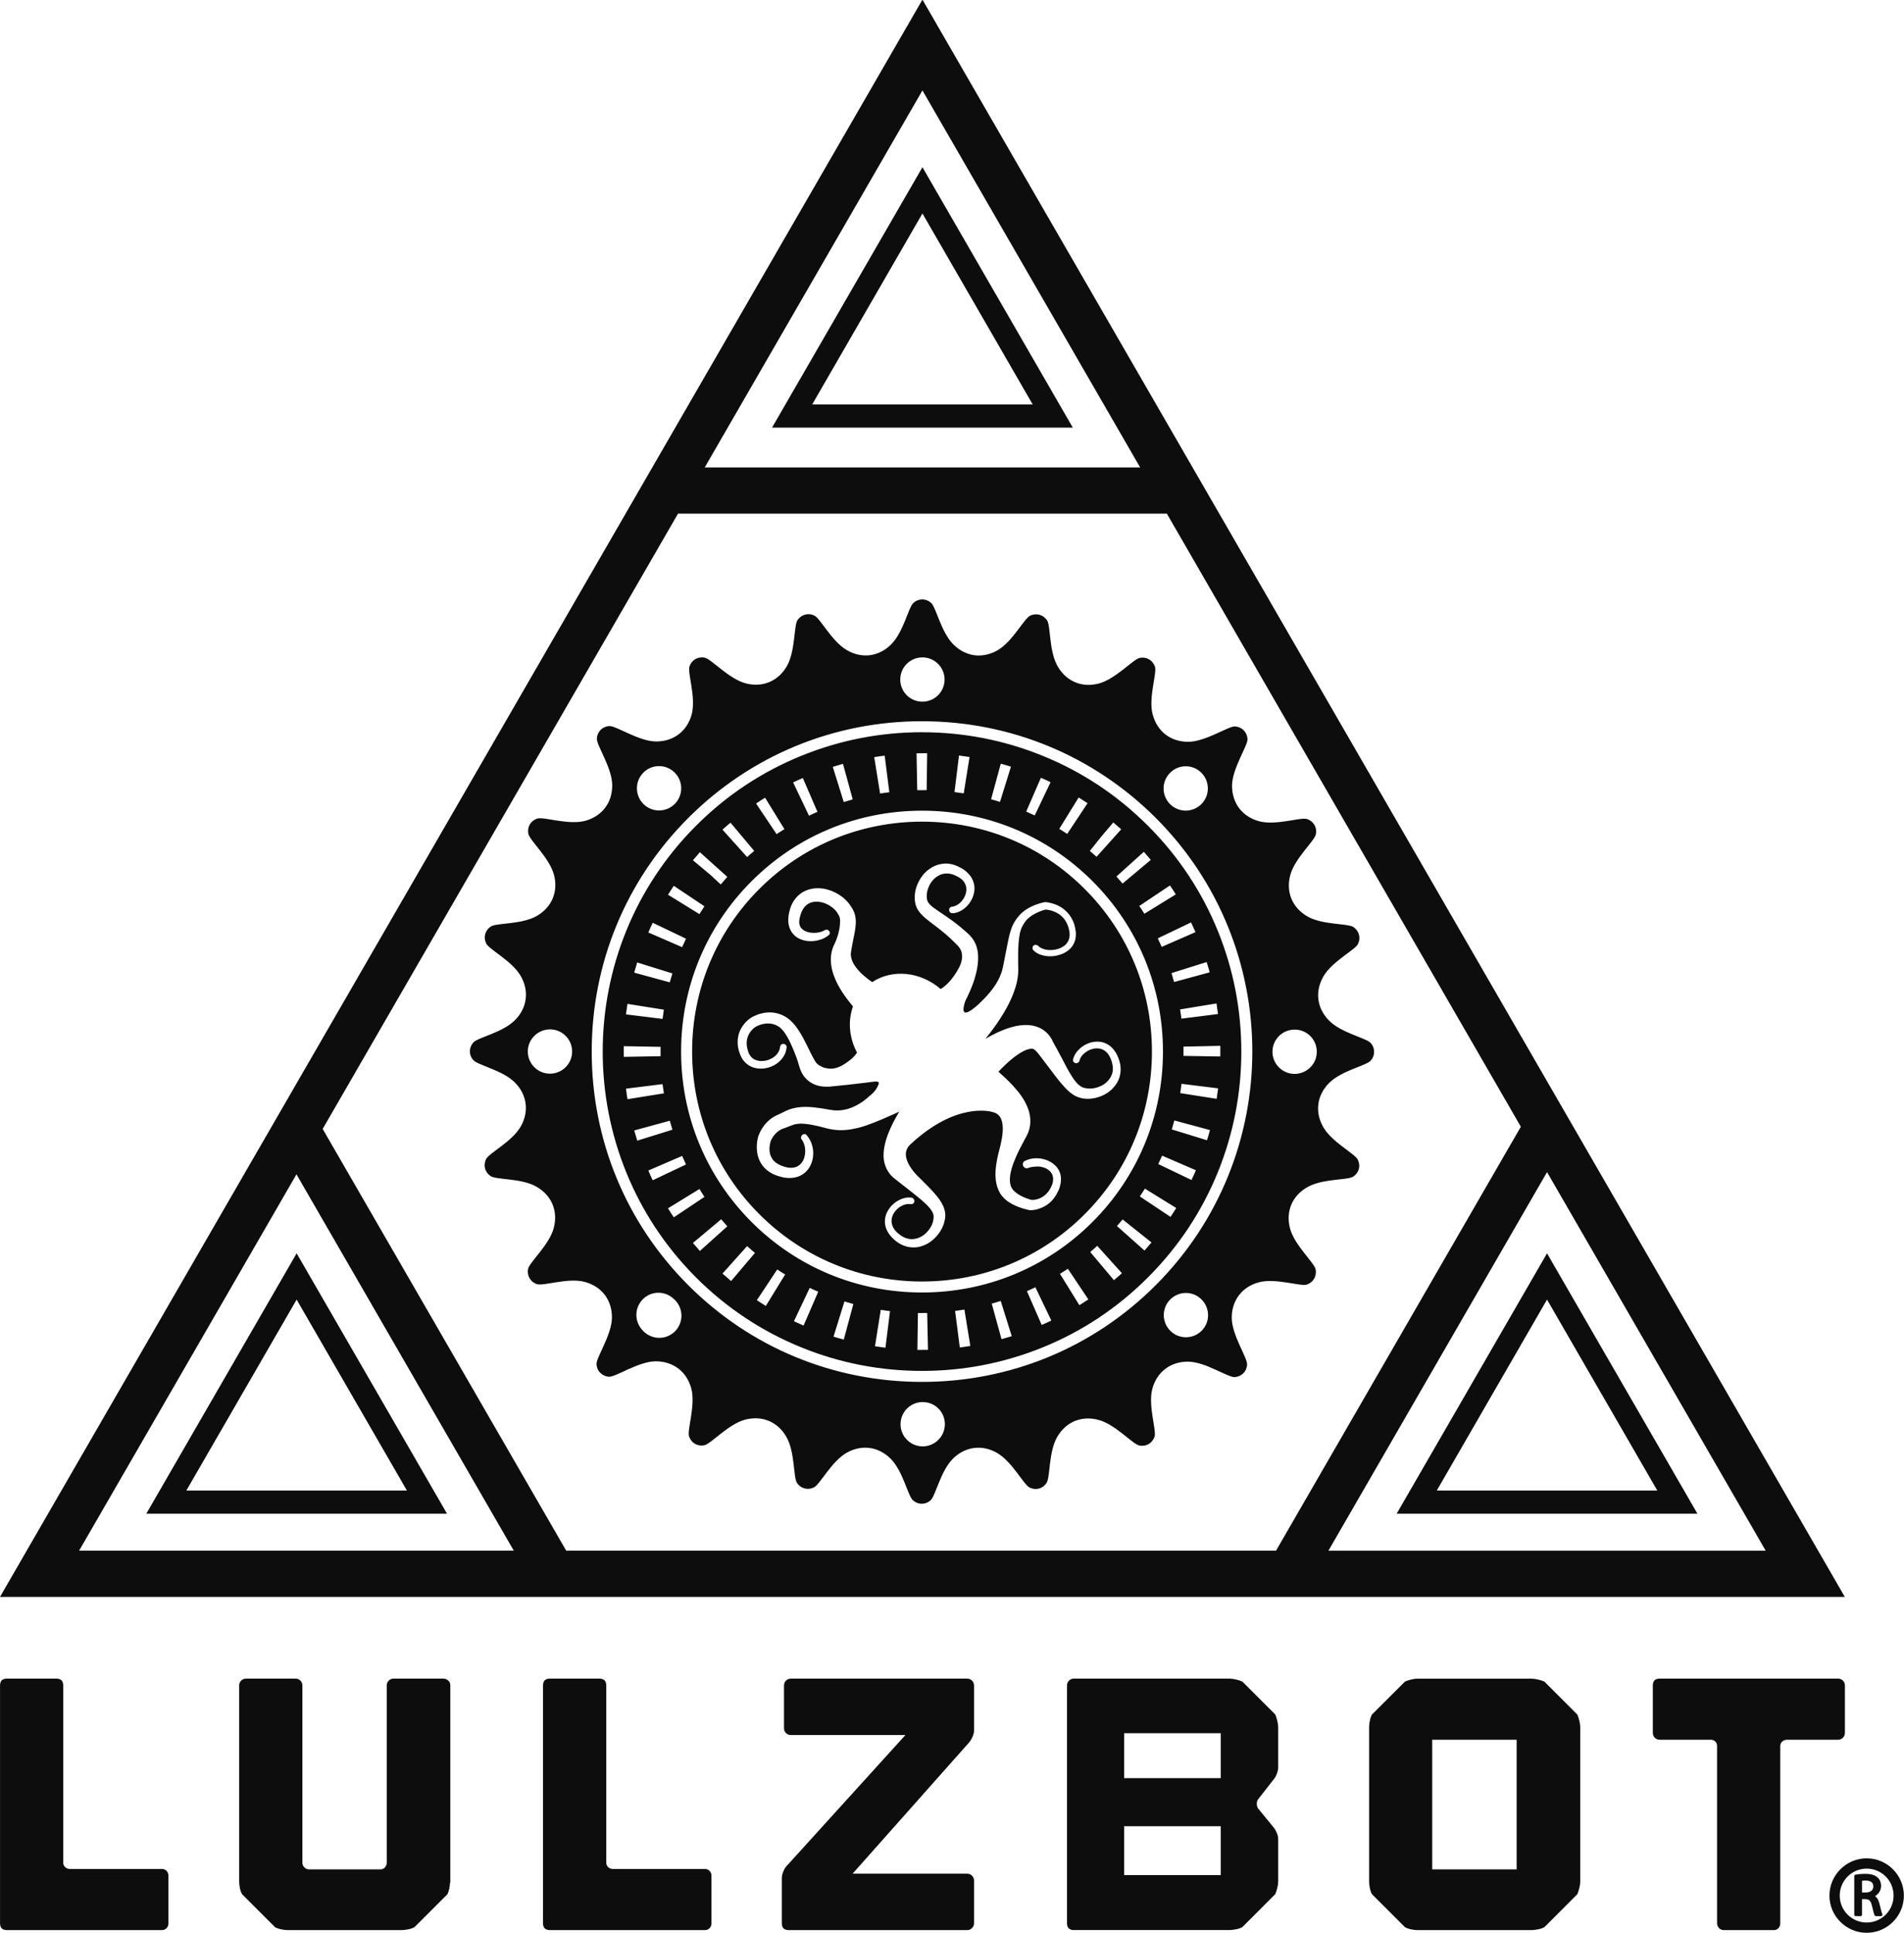 <?xml version="1.0" encoding="UTF-8" standalone="no"?>
<svg
   xmlns:dc="http://purl.org/dc/elements/1.1/"
   xmlns:cc="http://creativecommons.org/ns#"
   xmlns:rdf="http://www.w3.org/1999/02/22-rdf-syntax-ns#"
   xmlns:svg="http://www.w3.org/2000/svg"
   xmlns="http://www.w3.org/2000/svg"
   id="svg11810"
   version="1.1"
   viewBox="0 0 74.961 76.112"
   height="76.112mm"
   width="74.961mm">
  <defs
     id="defs11804" />
  <g
     transform="matrix(0.95,0,0,0.95,-0.641,-205.346)"
     id="layer1">
    <g
       transform="translate(-48.325,120.713)"
       id="g16333">
      <path
         d="m 125.896,174.846 c -0.03,-0.003 -0.051,-0.028 -0.051,-0.056 v -1.604 c 0,-0.026 0.018,-0.05 0.045,-0.055 0.111,-0.022 0.265,-0.036 0.412,-0.036 0.23,0 0.391,0.045 0.507,0.149 0.097,0.083 0.147,0.211 0.147,0.35 0,0.194 -0.106,0.339 -0.248,0.421 0.091,0.07 0.147,0.179 0.181,0.315 0.052,0.228 0.095,0.389 0.119,0.434 0.02,0.036 -0.008,0.083 -0.05,0.083 h -0.218 c -0.021,0 -0.041,-0.012 -0.051,-0.03 -0.017,-0.035 -0.03,-0.08 -0.048,-0.147 -0.019,-0.067 -0.04,-0.153 -0.064,-0.255 v -0.001 c -0.024,-0.106 -0.054,-0.172 -0.094,-0.209 -0.038,-0.039 -0.091,-0.058 -0.176,-0.062 h -0.142 v 0.649 c 0,0.032 -0.025,0.056 -0.055,0.056 z m 0.27,-0.978 h 0.158 c 0.102,0 0.179,-0.028 0.23,-0.071 0.051,-0.043 0.08,-0.102 0.08,-0.179 0,-0.091 -0.029,-0.145 -0.081,-0.183 -0.051,-0.04 -0.131,-0.062 -0.236,-0.062 -0.079,0 -0.119,0.007 -0.152,0.012 z"
         style="fill:#0d0d0d;fill-opacity:1;fill-rule:nonzero;stroke:none;stroke-width:0.353"
         id="path9921" />
      <path
         id="path9923"
         style="fill:#0d0d0d;fill-opacity:1;fill-rule:nonzero;stroke:none;stroke-width:0.353"
         d="m 126.359,172.452 c -0.849,0 -1.543,0.695 -1.543,1.545 0,0.849 0.695,1.541 1.543,1.541 0.849,0 1.542,-0.692 1.542,-1.541 0,-0.849 -0.692,-1.545 -1.542,-1.545 m 0,0.427 c 0.619,0 1.115,0.499 1.115,1.118 0,0.617 -0.496,1.115 -1.115,1.115 -0.617,0 -1.116,-0.497 -1.116,-1.115 0,-0.619 0.499,-1.118 1.116,-1.118" />
      <path
         style="fill:#0d0d0d;fill-opacity:1;fill-rule:nonzero;stroke:none;stroke-width:0.353"
         d="M 87.228,95.426 49,161.618 h 76.453 z m 0,3.762 9.022,15.624 H 78.205 Z M 77.098,116.727 h 20.259 l 14.67,25.407 -10.146,17.569 H 72.465 l -10.093,-17.478 z m 36.015,27.287 9.061,15.689 h -18.121 z m -51.827,0.092 9.007,15.597 h -18.015 z"
         id="path9925" />
      <path
         id="path9927"
         style="fill:#0d0d0d;fill-opacity:1;fill-rule:nonzero;stroke:none;stroke-width:0.353"
         d="m 55.713,172.893 c 0.079,0 0.142,0.028 0.193,0.083 0.049,0.055 0.074,0.121 0.074,0.201 v 1.964 c 0,0.08 -0.025,0.147 -0.074,0.202 -0.051,0.055 -0.114,0.083 -0.193,0.083 h -6.43 c -0.189,0 -0.282,-0.097 -0.282,-0.285 v -9.853 c 0,-0.187 0.093,-0.283 0.282,-0.283 h 2.055 c 0.187,0 0.281,0.095 0.281,0.283 v 7.338 c 0,0.08 0.028,0.143 0.083,0.193 0.055,0.05 0.121,0.074 0.201,0.074 h 3.81" />
      <path
         id="path9929"
         style="fill:#0d0d0d;fill-opacity:1;fill-rule:nonzero;stroke:none;stroke-width:0.353"
         d="m 67.581,165.088 c 0.054,0.054 0.081,0.12 0.081,0.2 v 8.172 h -0.014 c 0,0.08 -0.011,0.164 -0.03,0.254 -0.021,0.09 -0.044,0.163 -0.074,0.223 l -1.37,1.37 c -0.069,0.037 -0.156,0.069 -0.259,0.088 -0.105,0.021 -0.197,0.032 -0.277,0.032 h -4.717 c -0.08,0 -0.17,-0.011 -0.267,-0.032 -0.099,-0.019 -0.185,-0.051 -0.255,-0.088 l -1.368,-1.37 c -0.04,-0.07 -0.07,-0.155 -0.09,-0.254 -0.02,-0.099 -0.029,-0.189 -0.029,-0.269 v -8.126 c 0,-0.08 0.028,-0.146 0.081,-0.2 0.054,-0.055 0.121,-0.083 0.201,-0.083 h 2.055 c 0.077,0 0.146,0.028 0.201,0.083 0.054,0.054 0.081,0.12 0.081,0.2 v 7.338 c 0,0.08 0.026,0.147 0.081,0.2 0.054,0.057 0.123,0.084 0.201,0.084 h 2.946 c 0.08,0 0.145,-0.028 0.194,-0.084 0.048,-0.052 0.074,-0.12 0.074,-0.2 v -7.338 c 0,-0.08 0.028,-0.146 0.081,-0.2 0.054,-0.055 0.121,-0.083 0.202,-0.083 h 2.067 c 0.079,0 0.147,0.028 0.201,0.083" />
      <path
         id="path9931"
         style="fill:#0d0d0d;fill-opacity:1;fill-rule:nonzero;stroke:none;stroke-width:0.353"
         d="m 78.216,172.893 c 0.079,0 0.143,0.028 0.193,0.083 0.051,0.055 0.076,0.121 0.076,0.201 v 1.964 c 0,0.08 -0.025,0.147 -0.076,0.202 -0.05,0.055 -0.114,0.083 -0.193,0.083 h -6.43 c -0.189,0 -0.282,-0.097 -0.282,-0.285 v -9.853 c 0,-0.187 0.093,-0.283 0.282,-0.283 h 2.054 c 0.19,0 0.284,0.095 0.284,0.283 v 7.338 c 0,0.08 0.026,0.143 0.081,0.193 0.055,0.05 0.121,0.074 0.201,0.074 h 3.81" />
      <path
         id="path9933"
         style="fill:#0d0d0d;fill-opacity:1;fill-rule:nonzero;stroke:none;stroke-width:0.353"
         d="m 89.365,167.165 c 0,0.078 -0.022,0.162 -0.062,0.252 -0.039,0.09 -0.084,0.164 -0.132,0.223 l -4.838,5.449 h 4.749 c 0.078,0 0.145,0.026 0.2,0.082 0.055,0.054 0.084,0.12 0.084,0.2 v 1.771 c 0,0.08 -0.029,0.147 -0.084,0.202 -0.055,0.055 -0.121,0.083 -0.2,0.083 h -7.399 c -0.187,0 -0.283,-0.097 -0.283,-0.285 v -1.861 c 0,-0.08 0.018,-0.165 0.053,-0.26 0.034,-0.093 0.077,-0.171 0.127,-0.229 l 4.942,-5.449 h -4.749 c -0.079,0 -0.146,-0.028 -0.2,-0.083 -0.055,-0.054 -0.083,-0.121 -0.083,-0.2 v -1.772 c 0,-0.08 0.028,-0.146 0.083,-0.2 0.054,-0.055 0.121,-0.083 0.2,-0.083 h 7.309 c 0.078,0 0.145,0.028 0.2,0.083 0.055,0.054 0.084,0.12 0.084,0.2 v 1.877" />
      <path
         id="path9935"
         style="fill:#0d0d0d;fill-opacity:1;fill-rule:nonzero;stroke:none;stroke-width:0.353"
         d="m 95.586,173.148 h 4.003 v -2.026 h -4.003 z m 0,-4.02 h 4.003 v -1.861 h -4.003 z m 6.265,-2.635 c 0.03,0.069 0.058,0.157 0.082,0.26 0.026,0.105 0.038,0.197 0.038,0.274 v 1.653 c 0,0.08 -0.018,0.167 -0.053,0.261 -0.034,0.095 -0.077,0.172 -0.127,0.23 l -0.639,0.818 c -0.051,0.061 -0.074,0.135 -0.066,0.225 0.004,0.09 0.03,0.157 0.082,0.208 l 0.61,0.745 c 0.048,0.056 0.094,0.135 0.134,0.229 0.04,0.093 0.059,0.18 0.059,0.262 v 1.754 c 0,0.08 -0.012,0.17 -0.038,0.269 -0.024,0.099 -0.051,0.183 -0.082,0.254 l -1.368,1.37 c -0.07,0.037 -0.157,0.069 -0.26,0.088 -0.106,0.021 -0.197,0.032 -0.274,0.032 h -6.447 c -0.189,0 -0.283,-0.097 -0.283,-0.285 v -9.853 c 0,-0.08 0.028,-0.146 0.083,-0.2 0.054,-0.055 0.121,-0.083 0.2,-0.083 h 6.447 c 0.077,0 0.168,0.013 0.274,0.037 0.103,0.025 0.19,0.052 0.26,0.083 l 1.368,1.368" />
      <path
         id="path9937"
         style="fill:#0d0d0d;fill-opacity:1;fill-rule:nonzero;stroke:none;stroke-width:0.353"
         d="m 108.354,172.91 h 3.499 v -5.373 h -3.499 z m 6.015,-6.416 c 0.03,0.069 0.057,0.155 0.082,0.254 0.026,0.099 0.038,0.189 0.038,0.267 v 6.399 c 0,0.08 -0.012,0.17 -0.038,0.269 -0.025,0.099 -0.051,0.183 -0.082,0.254 l -1.368,1.37 c -0.071,0.037 -0.159,0.069 -0.262,0.088 -0.102,0.021 -0.195,0.032 -0.274,0.032 h -4.72 c -0.079,0 -0.167,-0.011 -0.267,-0.032 -0.099,-0.019 -0.183,-0.051 -0.252,-0.088 l -1.369,-1.37 c -0.039,-0.07 -0.069,-0.155 -0.088,-0.254 -0.021,-0.099 -0.03,-0.189 -0.03,-0.269 v -6.399 c 0,-0.079 0.01,-0.168 0.03,-0.267 0.019,-0.099 0.049,-0.185 0.088,-0.254 l 1.369,-1.368 c 0.069,-0.03 0.153,-0.058 0.252,-0.083 0.101,-0.025 0.189,-0.037 0.267,-0.037 h 4.72 c 0.079,0 0.172,0.013 0.274,0.037 0.103,0.025 0.192,0.052 0.262,0.083 l 1.368,1.368" />
      <path
         id="path9939"
         style="fill:#0d0d0d;fill-opacity:1;fill-rule:nonzero;stroke:none;stroke-width:0.353"
         d="m 125.456,167.254 c 0,0.079 -0.028,0.145 -0.081,0.2 -0.056,0.054 -0.121,0.083 -0.201,0.083 h -2.112 c -0.08,0 -0.146,0.025 -0.202,0.074 -0.054,0.048 -0.082,0.114 -0.082,0.193 v 7.337 c 0,0.08 -0.026,0.147 -0.074,0.203 -0.049,0.055 -0.114,0.083 -0.194,0.083 h -2.067 c -0.083,0 -0.147,-0.028 -0.201,-0.083 -0.055,-0.055 -0.083,-0.123 -0.083,-0.203 v -7.337 c 0,-0.079 -0.025,-0.145 -0.074,-0.193 -0.048,-0.049 -0.113,-0.074 -0.192,-0.074 h -2.115 c -0.079,0 -0.146,-0.029 -0.201,-0.083 -0.052,-0.055 -0.08,-0.121 -0.08,-0.2 v -1.966 c 0,-0.187 0.092,-0.283 0.281,-0.283 h 7.397 c 0.08,0 0.145,0.028 0.201,0.083 0.054,0.054 0.081,0.12 0.081,0.2 v 1.966" />
      <path
         style="fill:#0d0d0d;fill-opacity:1;fill-rule:nonzero;stroke:none;stroke-width:0.353"
         d="m 87.221,120.281 c -0.128,0 -0.256,0.047 -0.363,0.14 -0.106,0.093 -0.21,0.396 -0.349,0.738 -0.141,0.343 -0.319,0.728 -0.576,0.984 -0.255,0.256 -0.558,0.406 -0.875,0.449 -0.319,0.041 -0.65,-0.027 -0.962,-0.209 -0.313,-0.181 -0.584,-0.506 -0.812,-0.804 -0.226,-0.296 -0.405,-0.565 -0.533,-0.627 -0.125,-0.063 -0.262,-0.076 -0.386,-0.041 -0.124,0.033 -0.236,0.11 -0.316,0.229 -0.077,0.119 -0.098,0.438 -0.144,0.808 -0.046,0.369 -0.117,0.786 -0.296,1.101 -0.182,0.314 -0.436,0.537 -0.733,0.66 -0.294,0.121 -0.631,0.141 -0.979,0.049 -0.35,-0.095 -0.705,-0.346 -1.005,-0.582 -0.302,-0.234 -0.548,-0.453 -0.689,-0.481 -0.138,-0.029 -0.273,-0.004 -0.386,0.06 -0.11,0.062 -0.196,0.168 -0.243,0.303 -0.044,0.134 0.024,0.456 0.082,0.829 0.058,0.377 0.102,0.805 0.01,1.155 -0.093,0.349 -0.28,0.631 -0.535,0.825 -0.254,0.194 -0.575,0.302 -0.937,0.301 -0.361,0 -0.776,-0.164 -1.137,-0.327 -0.36,-0.161 -0.666,-0.321 -0.808,-0.311 -0.142,0.008 -0.266,0.066 -0.357,0.157 -0.09,0.091 -0.148,0.214 -0.157,0.356 -0.01,0.142 0.15,0.448 0.312,0.807 0.163,0.361 0.325,0.777 0.325,1.138 0,0.361 -0.104,0.682 -0.301,0.936 -0.196,0.254 -0.477,0.441 -0.826,0.535 -0.35,0.091 -0.78,0.047 -1.156,-0.012 -0.374,-0.057 -0.694,-0.129 -0.831,-0.082 -0.132,0.044 -0.237,0.132 -0.303,0.244 -0.064,0.11 -0.086,0.245 -0.059,0.384 0.029,0.139 0.245,0.389 0.481,0.689 0.234,0.302 0.484,0.655 0.579,1.005 0.094,0.349 0.073,0.686 -0.05,0.984 -0.121,0.294 -0.347,0.547 -0.66,0.728 -0.314,0.18 -0.732,0.251 -1.101,0.296 -0.369,0.044 -0.69,0.064 -0.807,0.142 -0.119,0.08 -0.197,0.193 -0.23,0.316 -0.035,0.124 -0.021,0.259 0.041,0.387 0.064,0.127 0.329,0.307 0.626,0.533 0.296,0.226 0.622,0.498 0.804,0.812 0.18,0.314 0.249,0.645 0.205,0.962 -0.04,0.318 -0.192,0.62 -0.448,0.875 -0.256,0.256 -0.639,0.435 -0.984,0.575 -0.342,0.14 -0.645,0.241 -0.738,0.348 -0.095,0.109 -0.141,0.236 -0.141,0.364 -0.001,0.129 0.046,0.258 0.141,0.362 0.092,0.108 0.395,0.21 0.738,0.353 0.343,0.139 0.727,0.318 0.981,0.573 0.258,0.256 0.408,0.559 0.449,0.878 0.041,0.314 -0.026,0.646 -0.208,0.96 -0.182,0.311 -0.507,0.585 -0.805,0.81 -0.295,0.225 -0.563,0.405 -0.626,0.531 -0.062,0.129 -0.076,0.264 -0.042,0.389 0.035,0.124 0.112,0.235 0.23,0.315 0.118,0.079 0.438,0.098 0.807,0.145 0.369,0.044 0.787,0.116 1.1,0.297 0.314,0.181 0.539,0.434 0.66,0.729 0.122,0.296 0.143,0.634 0.049,0.984 -0.092,0.35 -0.345,0.702 -0.579,1.003 -0.236,0.302 -0.455,0.55 -0.483,0.689 -0.029,0.139 -0.003,0.273 0.061,0.384 0.063,0.112 0.168,0.2 0.302,0.244 0.135,0.047 0.456,-0.022 0.832,-0.08 0.374,-0.058 0.803,-0.105 1.153,-0.011 0.35,0.095 0.632,0.28 0.827,0.533 0.194,0.255 0.302,0.575 0.3,0.94 -0.001,0.359 -0.165,0.775 -0.326,1.136 -0.162,0.36 -0.322,0.666 -0.313,0.805 0.009,0.143 0.065,0.268 0.159,0.357 0.09,0.091 0.214,0.151 0.354,0.159 0.142,0.01 0.447,-0.149 0.809,-0.312 0.359,-0.161 0.774,-0.327 1.137,-0.327 0.362,0 0.682,0.11 0.937,0.303 0.252,0.194 0.439,0.478 0.533,0.827 0.092,0.35 0.045,0.779 -0.011,1.154 -0.058,0.376 -0.128,0.695 -0.082,0.832 0.046,0.134 0.132,0.237 0.243,0.303 0.11,0.064 0.247,0.087 0.385,0.061 0.139,-0.028 0.387,-0.245 0.687,-0.481 0.303,-0.234 0.656,-0.488 1.006,-0.581 0.35,-0.091 0.686,-0.072 0.982,0.051 0.295,0.123 0.549,0.346 0.729,0.661 0.18,0.313 0.252,0.731 0.296,1.101 0.046,0.369 0.065,0.691 0.144,0.809 0.078,0.117 0.19,0.196 0.314,0.227 0.124,0.033 0.26,0.022 0.386,-0.041 0.129,-0.062 0.309,-0.331 0.535,-0.626 0.227,-0.296 0.499,-0.621 0.811,-0.803 0.314,-0.181 0.646,-0.248 0.962,-0.206 0.318,0.04 0.619,0.193 0.876,0.448 0.254,0.256 0.433,0.64 0.573,0.983 0.139,0.343 0.244,0.647 0.35,0.739 0.106,0.095 0.235,0.142 0.364,0.142 0.127,0 0.255,-0.046 0.362,-0.14 0.105,-0.092 0.209,-0.397 0.35,-0.741 0.141,-0.343 0.319,-0.724 0.575,-0.982 0.255,-0.256 0.56,-0.406 0.877,-0.448 0.317,-0.042 0.649,0.026 0.96,0.207 0.316,0.184 0.587,0.508 0.812,0.805 0.228,0.298 0.406,0.563 0.532,0.627 0.128,0.064 0.263,0.075 0.387,0.043 0.126,-0.034 0.237,-0.112 0.314,-0.229 0.08,-0.119 0.101,-0.439 0.145,-0.809 0.047,-0.368 0.117,-0.787 0.298,-1.101 0.181,-0.313 0.435,-0.538 0.73,-0.66 0.296,-0.121 0.634,-0.142 0.983,-0.047 0.35,0.092 0.704,0.345 1.005,0.58 0.301,0.236 0.548,0.454 0.687,0.481 0.141,0.029 0.274,0.004 0.385,-0.059 0.11,-0.065 0.199,-0.17 0.245,-0.303 0.044,-0.134 -0.025,-0.456 -0.082,-0.832 -0.058,-0.374 -0.103,-0.804 -0.011,-1.154 0.093,-0.347 0.281,-0.631 0.536,-0.825 0.252,-0.194 0.575,-0.304 0.937,-0.301 0.361,-0.001 0.777,0.163 1.136,0.328 0.36,0.16 0.666,0.32 0.806,0.311 0.142,-0.01 0.266,-0.067 0.357,-0.158 0.09,-0.09 0.149,-0.215 0.157,-0.356 0.009,-0.142 -0.148,-0.447 -0.311,-0.809 -0.161,-0.359 -0.324,-0.776 -0.326,-1.137 0,-0.361 0.108,-0.684 0.303,-0.937 0.194,-0.254 0.477,-0.44 0.825,-0.532 0.35,-0.094 0.778,-0.047 1.154,0.011 0.375,0.056 0.696,0.127 0.831,0.083 0.134,-0.045 0.24,-0.134 0.303,-0.245 0.064,-0.111 0.088,-0.245 0.061,-0.384 -0.029,-0.139 -0.247,-0.388 -0.481,-0.689 -0.234,-0.3 -0.485,-0.656 -0.58,-1.004 -0.092,-0.351 -0.072,-0.686 0.05,-0.984 0.124,-0.295 0.346,-0.548 0.663,-0.727 0.313,-0.182 0.73,-0.252 1.1,-0.299 0.367,-0.043 0.689,-0.064 0.808,-0.142 0.117,-0.079 0.197,-0.191 0.23,-0.314 0.033,-0.124 0.019,-0.259 -0.043,-0.387 -0.063,-0.128 -0.331,-0.308 -0.624,-0.533 -0.296,-0.225 -0.623,-0.499 -0.805,-0.813 -0.181,-0.313 -0.247,-0.644 -0.205,-0.961 0.041,-0.318 0.193,-0.618 0.449,-0.875 0.255,-0.255 0.639,-0.433 0.982,-0.574 0.343,-0.14 0.645,-0.243 0.739,-0.35 0.095,-0.108 0.14,-0.236 0.14,-0.364 0,-0.127 -0.045,-0.257 -0.14,-0.362 -0.092,-0.107 -0.396,-0.21 -0.737,-0.351 -0.343,-0.14 -0.727,-0.317 -0.984,-0.575 -0.255,-0.256 -0.406,-0.558 -0.448,-0.875 -0.041,-0.319 0.028,-0.649 0.208,-0.962 0.182,-0.314 0.507,-0.584 0.805,-0.81 0.298,-0.226 0.564,-0.407 0.627,-0.532 0.064,-0.129 0.074,-0.263 0.041,-0.387 -0.033,-0.126 -0.111,-0.237 -0.23,-0.317 -0.116,-0.077 -0.437,-0.099 -0.806,-0.143 -0.369,-0.045 -0.789,-0.116 -1.103,-0.298 -0.313,-0.18 -0.536,-0.434 -0.659,-0.73 -0.124,-0.295 -0.142,-0.632 -0.048,-0.982 0.093,-0.349 0.345,-0.702 0.58,-1.003 0.236,-0.3 0.453,-0.55 0.48,-0.688 0.029,-0.139 0.007,-0.273 -0.059,-0.386 -0.065,-0.111 -0.168,-0.198 -0.302,-0.244 -0.135,-0.045 -0.456,0.024 -0.831,0.082 -0.376,0.058 -0.805,0.102 -1.155,0.01 -0.349,-0.094 -0.63,-0.281 -0.827,-0.535 -0.193,-0.255 -0.3,-0.575 -0.3,-0.936 10e-4,-0.361 0.167,-0.778 0.328,-1.138 0.163,-0.359 0.323,-0.666 0.313,-0.806 -0.011,-0.143 -0.066,-0.266 -0.159,-0.357 -0.091,-0.092 -0.213,-0.149 -0.354,-0.159 -0.142,-0.009 -0.447,0.151 -0.809,0.313 -0.361,0.16 -0.777,0.324 -1.137,0.325 -0.361,-0.001 -0.685,-0.107 -0.937,-0.302 -0.253,-0.196 -0.439,-0.478 -0.533,-0.827 -0.094,-0.351 -0.047,-0.781 0.011,-1.156 0.058,-0.375 0.127,-0.696 0.083,-0.829 -0.047,-0.135 -0.134,-0.238 -0.244,-0.304 -0.112,-0.064 -0.245,-0.087 -0.384,-0.061 -0.139,0.029 -0.388,0.247 -0.689,0.482 -0.303,0.233 -0.656,0.485 -1.005,0.579 -0.351,0.094 -0.689,0.073 -0.982,-0.05 -0.296,-0.122 -0.548,-0.346 -0.729,-0.66 -0.181,-0.314 -0.253,-0.732 -0.298,-1.102 -0.044,-0.368 -0.063,-0.691 -0.143,-0.808 -0.08,-0.117 -0.19,-0.194 -0.313,-0.228 -0.124,-0.033 -0.262,-0.022 -0.389,0.041 -0.127,0.062 -0.307,0.329 -0.533,0.624 -0.225,0.297 -0.499,0.623 -0.812,0.805 -0.314,0.181 -0.646,0.248 -0.962,0.208 -0.318,-0.044 -0.62,-0.196 -0.876,-0.452 -0.254,-0.256 -0.432,-0.64 -0.572,-0.983 -0.141,-0.343 -0.244,-0.646 -0.35,-0.738 -0.106,-0.094 -0.234,-0.14 -0.364,-0.141 z m 0.005,2.403 c 0.51,0 0.919,0.411 0.919,0.919 0,0.507 -0.41,0.916 -0.919,0.916 -0.507,0 -0.918,-0.409 -0.918,-0.916 0,-0.508 0.411,-0.919 0.918,-0.919 z m -0.016,2.646 c 3.661,0 7.102,1.423 9.686,4.004 5.339,5.341 5.337,14.03 -0.004,19.37 -2.581,2.584 -6.021,4.004 -9.682,4.004 -3.663,0 -7.101,-1.42 -9.683,-4.004 -2.584,-2.582 -4.005,-6.021 -4.005,-9.684 -0.001,-3.663 1.421,-7.102 4.005,-9.685 2.581,-2.582 6.022,-4.006 9.683,-4.006 z m 0,0.455 c -1.721,0 -3.4,0.327 -4.984,0.97 -1.643,0.664 -3.117,1.641 -4.378,2.903 -5.161,5.162 -5.161,13.562 0,18.725 1.261,1.261 2.735,2.236 4.378,2.902 1.585,0.643 3.263,0.968 4.984,0.968 1.721,0 3.399,-0.325 4.985,-0.968 1.643,-0.664 3.116,-1.642 4.376,-2.905 1.262,-1.261 2.24,-2.734 2.905,-4.376 0.641,-1.586 0.967,-3.263 0.967,-4.983 0,-1.723 -0.325,-3.4 -0.967,-4.986 -0.664,-1.643 -1.643,-3.116 -2.904,-4.376 -1.261,-1.261 -2.734,-2.239 -4.377,-2.903 -1.587,-0.644 -3.265,-0.97 -4.986,-0.97 z m 0.214,0.872 -0.022,1.528 c -0.131,-0.001 -0.26,-0.001 -0.39,0.002 l -0.029,-1.527 c 0.146,-0.005 0.293,-0.004 0.441,-0.003 z m 1.319,0.093 c 0.146,0.018 0.291,0.039 0.437,0.062 l -0.241,1.507 c -0.127,-0.021 -0.255,-0.039 -0.383,-0.054 z m -3.08,0.005 0.193,1.516 c -0.128,0.016 -0.256,0.033 -0.384,0.054 l -0.242,-1.508 c 0.143,-0.023 0.289,-0.045 0.434,-0.061 z m 4.811,0.334 c 0.142,0.038 0.283,0.081 0.422,0.124 l -0.454,1.459 c -0.121,-0.038 -0.245,-0.076 -0.369,-0.107 z m -6.539,0.007 0.404,1.473 c -0.125,0.036 -0.25,0.072 -0.372,0.109 l -0.455,-1.458 c 0.14,-0.044 0.281,-0.084 0.423,-0.125 z m -7.622,0.093 c 0.235,2.7e-4 0.47,0.091 0.649,0.271 0.358,0.358 0.358,0.94 0,1.299 -0.18,0.176 -0.412,0.269 -0.649,0.269 -0.236,0 -0.471,-0.092 -0.649,-0.269 -0.358,-0.361 -0.358,-0.941 0,-1.302 0.179,-0.179 0.414,-0.269 0.649,-0.268 z m 21.825,0.007 c 0.235,-5.3e-4 0.47,0.089 0.649,0.268 0.357,0.358 0.361,0.94 0,1.301 -0.178,0.176 -0.413,0.269 -0.649,0.269 -0.233,0 -0.47,-0.092 -0.649,-0.269 -0.357,-0.36 -0.357,-0.94 0,-1.297 0.179,-0.181 0.414,-0.272 0.649,-0.272 z m -6.001,0.476 c 0.135,0.058 0.266,0.119 0.401,0.183 l -0.656,1.379 c -0.117,-0.055 -0.234,-0.109 -0.353,-0.161 z m -9.866,0.01 0.606,1.403 c -0.119,0.05 -0.237,0.105 -0.351,0.16 l -0.657,-1.379 c 0.134,-0.064 0.267,-0.126 0.403,-0.183 z m 11.43,0.808 c 0.124,0.075 0.246,0.156 0.37,0.237 l -0.844,1.272 c -0.109,-0.072 -0.218,-0.142 -0.328,-0.21 z m -12.995,0.008 0.802,1.302 c -0.109,0.068 -0.219,0.137 -0.326,0.207 L 80.334,128.74 c 0.121,-0.084 0.245,-0.163 0.372,-0.241 z m 6.506,0.538 c 2.671,0 5.177,1.036 7.063,2.92 1.883,1.884 2.921,4.39 2.921,7.064 0,2.671 -1.04,5.179 -2.923,7.063 -1.884,1.882 -4.392,2.92 -7.063,2.92 -2.671,0 -5.179,-1.038 -7.062,-2.92 -1.884,-1.884 -2.922,-4.392 -2.922,-7.063 0,-2.672 1.037,-5.179 2.922,-7.062 1.883,-1.884 4.392,-2.922 7.064,-2.922 z m -0.002,0.455 c -2.548,0 -4.943,0.989 -6.741,2.788 -1.797,1.797 -2.786,4.192 -2.786,6.741 -3e-6,2.548 0.989,4.942 2.788,6.74 1.798,1.797 4.192,2.788 6.74,2.788 2.55,0 4.943,-0.99 6.74,-2.788 1.798,-1.797 2.788,-4.191 2.788,-6.74 0,-2.549 -0.99,-4.944 -2.788,-6.741 -1.797,-1.798 -4.191,-2.788 -6.74,-2.788 z m 7.928,0.032 c 0.119,0.102 0.223,0.192 0.327,0.286 l -1.02,1.137 c -0.091,-0.082 -0.183,-0.16 -0.28,-0.241 l 0.477,-0.598 z m -15.864,0.01 0.981,1.171 c -0.099,0.081 -0.196,0.167 -0.293,0.254 l -1.021,-1.136 c 0.109,-0.099 0.219,-0.195 0.333,-0.289 z m 17.129,1.208 c 0.096,0.109 0.194,0.222 0.289,0.335 l -1.171,0.98 c -0.083,-0.099 -0.168,-0.197 -0.254,-0.292 z m -18.398,0.017 1.137,1.021 c -0.083,0.093 -0.165,0.189 -0.248,0.285 l -0.025,0.029 -0.43,-0.398 -0.722,-0.604 0.007,-0.007 c 0.092,-0.11 0.185,-0.22 0.281,-0.327 z m 10.163,0.467 c 0.189,-0.003 0.367,0.044 0.525,0.117 0.079,0.036 0.155,0.078 0.224,0.121 0.079,0.053 0.145,0.106 0.207,0.173 0.128,0.129 0.224,0.306 0.251,0.496 0.028,0.184 -0.009,0.372 -0.08,0.532 -0.073,0.161 -0.179,0.302 -0.315,0.414 -0.134,0.109 -0.301,0.196 -0.488,0.208 l -0.003,-0.004 c -0.007,0.004 -0.015,0.002 -0.022,0.002 -0.069,0.006 -0.129,-0.052 -0.134,-0.127 -0.004,-0.074 0.05,-0.138 0.117,-0.14 0.007,-0.001 0.015,-0.002 0.015,-0.002 0.116,-0.012 0.229,-0.076 0.324,-0.161 0.092,-0.087 0.168,-0.197 0.212,-0.314 0.046,-0.117 0.059,-0.244 0.037,-0.353 -0.025,-0.114 -0.086,-0.213 -0.17,-0.295 -0.044,-0.038 -0.099,-0.077 -0.149,-0.104 -0.062,-0.036 -0.119,-0.065 -0.18,-0.088 -0.117,-0.047 -0.241,-0.068 -0.356,-0.059 -0.116,0.008 -0.228,0.045 -0.328,0.109 -0.051,0.032 -0.101,0.069 -0.142,0.109 -0.024,0.024 -0.044,0.047 -0.063,0.069 -0.011,0.011 -0.02,0.025 -0.028,0.036 l -0.013,0.018 c -0.001,10e-4 -0.006,0.008 -0.007,0.009 l -0.004,0.007 -0.01,0.009 -0.018,0.03 -0.025,0.04 c -0.014,0.028 -0.031,0.056 -0.043,0.083 -0.025,0.057 -0.047,0.114 -0.065,0.174 -0.029,0.117 -0.041,0.236 -0.023,0.345 l 0.001,0.022 0.006,0.018 0.002,0.015 0.003,0.006 0.004,0.018 c 0.007,0.021 0.014,0.039 0.023,0.058 0.021,0.036 0.05,0.074 0.087,0.113 0.08,0.081 0.194,0.163 0.312,0.244 0.244,0.165 0.506,0.337 0.754,0.528 0.124,0.094 0.245,0.196 0.362,0.298 l 0.09,0.079 0.085,0.078 c 0.072,0.069 0.138,0.145 0.194,0.233 0.114,0.171 0.174,0.376 0.192,0.571 0.017,0.197 0.001,0.382 -0.026,0.557 -0.028,0.178 -0.07,0.345 -0.12,0.51 -0.051,0.161 -0.113,0.317 -0.178,0.47 -0.061,0.14 -0.125,0.279 -0.194,0.412 0,0 2.4e-5,0.001 -0.001,0.004 -0.026,0.066 -0.319,0.865 0.395,0.271 0.014,-0.01 0.023,-0.021 0.036,-0.03 0.007,-0.004 0.012,-0.011 0.021,-0.015 0.054,-0.048 0.104,-0.092 0.152,-0.142 0.198,-0.183 0.379,-0.383 0.534,-0.593 0.157,-0.209 0.28,-0.434 0.356,-0.665 0.021,-0.059 0.035,-0.115 0.05,-0.178 l 0.045,-0.215 0.084,-0.434 0.087,-0.438 c 0.03,-0.147 0.062,-0.298 0.11,-0.45 0.044,-0.153 0.115,-0.311 0.207,-0.449 0.046,-0.068 0.097,-0.13 0.149,-0.19 0.055,-0.068 0.118,-0.124 0.182,-0.175 0.131,-0.102 0.271,-0.18 0.416,-0.24 0.072,-0.032 0.145,-0.056 0.22,-0.081 0.075,-0.023 0.146,-0.043 0.232,-0.059 l 0.018,-0.005 h 0.015 c 0.056,0.003 0.095,0.011 0.139,0.018 0.043,0.008 0.085,0.018 0.129,0.03 0.084,0.022 0.168,0.053 0.248,0.09 0.16,0.076 0.307,0.183 0.424,0.321 0.12,0.133 0.205,0.294 0.26,0.46 0.023,0.084 0.043,0.168 0.055,0.252 0.015,0.092 0.017,0.18 0.007,0.273 -0.019,0.186 -0.108,0.368 -0.241,0.498 -0.135,0.129 -0.3,0.213 -0.473,0.257 -0.169,0.047 -0.347,0.059 -0.521,0.035 -0.17,-0.026 -0.344,-0.077 -0.492,-0.209 -0.005,-0.003 -0.01,-0.007 -0.012,-0.012 h -0.002 c -0.062,-0.061 -0.067,-0.153 -0.013,-0.206 0.051,-0.054 0.141,-0.045 0.202,0.011 l 0.002,0.001 0.002,0.005 c 0.081,0.078 0.212,0.132 0.351,0.154 0.137,0.019 0.283,0.011 0.422,-0.025 0.134,-0.036 0.264,-0.101 0.357,-0.192 0.094,-0.094 0.15,-0.215 0.161,-0.345 0.009,-0.065 0.004,-0.137 -0.006,-0.202 -0.013,-0.072 -0.029,-0.142 -0.054,-0.212 -0.048,-0.134 -0.117,-0.259 -0.211,-0.361 -0.094,-0.101 -0.211,-0.181 -0.341,-0.237 -0.064,-0.029 -0.131,-0.051 -0.2,-0.067 -0.034,-0.006 -0.07,-0.016 -0.104,-0.019 -0.025,-0.005 -0.054,-0.007 -0.079,-0.008 -0.055,0.012 -0.117,0.033 -0.175,0.054 -0.064,0.024 -0.127,0.05 -0.187,0.08 -0.122,0.058 -0.235,0.125 -0.332,0.208 -0.05,0.041 -0.094,0.088 -0.128,0.132 -0.04,0.051 -0.077,0.106 -0.109,0.162 -0.065,0.11 -0.106,0.226 -0.134,0.356 -0.052,0.259 -0.065,0.55 -0.07,0.84 -0.001,0.145 0,0.289 0,0.437 l 0.006,0.219 c 0,0.083 -0.005,0.171 -0.015,0.255 -0.039,0.34 -0.149,0.659 -0.28,0.955 -0.134,0.298 -0.294,0.575 -0.468,0.841 -0.175,0.269 -0.361,0.521 -0.559,0.766 -0.014,0.018 -0.029,0.033 -0.04,0.051 0.167,-0.099 0.341,-0.191 0.524,-0.275 0.156,-0.069 0.315,-0.134 0.487,-0.188 0.174,-0.052 0.358,-0.096 0.568,-0.107 0.205,-0.012 0.445,0.011 0.674,0.12 0.113,0.053 0.215,0.127 0.299,0.21 0.085,0.084 0.154,0.18 0.201,0.267 0.018,0.033 0.033,0.068 0.049,0.102 0.018,0.034 0.036,0.066 0.054,0.1 l 0.109,0.196 0.209,0.391 c 0.132,0.262 0.269,0.521 0.417,0.751 0.073,0.116 0.154,0.221 0.238,0.307 0.044,0.04 0.089,0.074 0.131,0.102 0.02,0.011 0.044,0.025 0.066,0.035 0.029,0.008 0.053,0.017 0.082,0.025 0.11,0.029 0.232,0.033 0.353,0.018 0.061,-0.011 0.121,-0.026 0.181,-0.043 0.03,-0.01 0.061,-0.022 0.088,-0.033 l 0.043,-0.019 0.035,-0.015 0.025,-0.013 -0.008,0.007 c 0.004,-0.004 0.022,-0.012 0.033,-0.021 0.014,-0.005 0.026,-0.015 0.04,-0.023 0.026,-0.017 0.052,-0.036 0.077,-0.056 0.051,-0.039 0.094,-0.086 0.135,-0.134 0.078,-0.097 0.135,-0.208 0.158,-0.328 0.025,-0.121 0.015,-0.252 -0.019,-0.379 -0.015,-0.066 -0.036,-0.128 -0.066,-0.194 -0.025,-0.056 -0.056,-0.117 -0.094,-0.167 -0.074,-0.101 -0.173,-0.176 -0.287,-0.213 -0.116,-0.039 -0.247,-0.036 -0.369,-0.002 -0.124,0.033 -0.243,0.098 -0.341,0.184 -0.097,0.082 -0.167,0.186 -0.192,0.295 -0.001,0.004 -0.001,0.007 -0.003,0.011 -0.007,0.022 -0.018,0.042 -0.036,0.059 -0.054,0.054 -0.141,0.054 -0.195,0 -0.041,-0.039 -0.049,-0.103 -0.023,-0.155 0.047,-0.168 0.152,-0.304 0.269,-0.41 0.128,-0.117 0.28,-0.201 0.446,-0.25 0.165,-0.047 0.347,-0.055 0.523,-0.004 0.176,0.051 0.331,0.164 0.44,0.305 0.055,0.069 0.099,0.14 0.138,0.22 0.036,0.074 0.064,0.153 0.091,0.233 0.049,0.161 0.069,0.342 0.043,0.519 -0.024,0.178 -0.098,0.349 -0.203,0.492 -0.052,0.07 -0.113,0.135 -0.176,0.196 -0.033,0.029 -0.066,0.057 -0.102,0.083 -0.019,0.012 -0.038,0.025 -0.053,0.038 -0.019,0.011 -0.032,0.021 -0.055,0.033 -0.024,0.014 -0.039,0.022 -0.056,0.033 -0.019,0.008 -0.039,0.019 -0.056,0.029 -0.039,0.018 -0.076,0.036 -0.116,0.05 -0.075,0.03 -0.158,0.055 -0.242,0.073 -0.164,0.036 -0.343,0.043 -0.518,0.011 -0.046,-0.008 -0.091,-0.019 -0.132,-0.035 -0.047,-0.012 -0.093,-0.032 -0.133,-0.052 -0.088,-0.04 -0.163,-0.095 -0.23,-0.147 -0.137,-0.109 -0.244,-0.23 -0.347,-0.349 -0.103,-0.117 -0.197,-0.238 -0.288,-0.357 l -0.269,-0.356 -0.265,-0.348 -0.131,-0.171 c -0.023,-0.029 -0.044,-0.056 -0.069,-0.085 -0.023,-0.026 -0.051,-0.053 -0.074,-0.079 -0.067,-0.066 -0.115,-0.078 -0.162,-0.078 -0.047,0 -0.109,0.009 -0.192,0.038 -0.167,0.058 -0.376,0.188 -0.573,0.344 -0.196,0.156 -0.391,0.342 -0.575,0.533 -0.012,0.014 -0.025,0.025 -0.035,0.039 0.209,0.186 0.416,0.379 0.614,0.594 0.121,0.137 0.247,0.28 0.356,0.444 0.111,0.163 0.212,0.351 0.283,0.569 0.066,0.218 0.091,0.474 0.04,0.71 -0.025,0.117 -0.066,0.225 -0.116,0.325 -0.014,0.026 -0.019,0.04 -0.03,0.056 l -0.027,0.049 -0.051,0.095 c -0.139,0.255 -0.27,0.51 -0.376,0.767 -0.109,0.258 -0.196,0.519 -0.215,0.763 -0.011,0.119 -0.005,0.233 0.026,0.339 0.007,0.026 0.017,0.051 0.029,0.077 0.001,0.004 0.007,0.015 0.012,0.023 0.004,0.011 0.012,0.022 0.019,0.032 0.026,0.043 0.065,0.083 0.107,0.123 0.175,0.158 0.444,0.277 0.69,0.346 l 0.008,0.003 c 0.011,0 0.027,2.4e-4 0.039,-0.003 0.028,0 0.055,-0.001 0.084,-0.004 0.056,-0.01 0.11,-0.022 0.165,-0.04 0.109,-0.037 0.208,-0.096 0.294,-0.176 0.087,-0.077 0.16,-0.174 0.215,-0.285 l 0.021,-0.044 h 0.002 v -0.002 l 0.001,-10e-4 v -0.003 l 0.006,-0.012 0.009,-0.023 c 0.011,-0.026 0.021,-0.054 0.032,-0.083 0.015,-0.054 0.028,-0.112 0.028,-0.165 0.006,-0.109 -0.022,-0.209 -0.084,-0.295 -0.062,-0.087 -0.157,-0.152 -0.263,-0.195 -0.109,-0.04 -0.227,-0.062 -0.343,-0.055 -0.114,0.007 -0.223,0.016 -0.329,0.055 -0.076,0.04 -0.168,0.013 -0.212,-0.063 -0.043,-0.07 -0.028,-0.163 0.039,-0.211 l 0.004,-0.005 c 0.014,-0.004 0.027,-0.011 0.039,-0.017 0.146,-0.074 0.3,-0.102 0.452,-0.102 0.164,0 0.325,0.032 0.477,0.096 0.147,0.064 0.294,0.164 0.397,0.306 0.104,0.142 0.157,0.325 0.148,0.495 -0.001,0.085 -0.015,0.168 -0.036,0.245 -0.009,0.04 -0.02,0.078 -0.036,0.119 l -0.021,0.053 -0.026,0.053 c -0.065,0.139 -0.153,0.278 -0.263,0.397 -0.111,0.117 -0.251,0.213 -0.404,0.281 -0.074,0.034 -0.155,0.059 -0.237,0.08 -0.038,0.007 -0.079,0.015 -0.121,0.02 -0.022,0.003 -0.043,0.006 -0.065,0.007 l -0.035,10e-4 c -0.011,0.001 -0.021,0.001 -0.04,0 h -0.011 l -0.016,-0.003 c -0.09,-0.019 -0.163,-0.038 -0.24,-0.059 -0.079,-0.025 -0.153,-0.051 -0.23,-0.08 -0.153,-0.062 -0.303,-0.135 -0.448,-0.242 -0.072,-0.054 -0.142,-0.117 -0.204,-0.194 -0.018,-0.019 -0.033,-0.04 -0.047,-0.059 -0.014,-0.021 -0.027,-0.041 -0.045,-0.069 -0.023,-0.04 -0.044,-0.083 -0.064,-0.127 -0.078,-0.174 -0.113,-0.358 -0.121,-0.535 -0.012,-0.176 0.003,-0.344 0.025,-0.507 0.023,-0.163 0.052,-0.32 0.091,-0.473 0.073,-0.31 0.486,-1.564 -0.237,-1.717 0,0 -0.001,-0.003 -0.004,-0.003 -0.087,-0.026 -1.507,-0.426 -3.403,1.339 -0.595,0.547 0.401,1.411 0.401,1.411 0.215,0.214 0.433,0.427 0.645,0.676 0.106,0.126 0.209,0.258 0.292,0.428 0.043,0.085 0.077,0.181 0.094,0.284 0.01,0.051 0.012,0.104 0.013,0.158 -0.001,0.012 -0.002,0.026 -0.002,0.04 l -0.003,0.018 -0.001,0.014 -0.003,0.037 -0.006,0.033 c -0.029,0.187 -0.1,0.358 -0.195,0.506 -0.048,0.073 -0.099,0.145 -0.158,0.208 -0.028,0.034 -0.058,0.065 -0.091,0.093 -0.014,0.015 -0.031,0.029 -0.048,0.045 -0.017,0.014 -0.032,0.027 -0.056,0.044 -0.017,0.018 -0.027,0.024 -0.045,0.035 -0.019,0.017 -0.036,0.026 -0.055,0.04 -0.037,0.025 -0.077,0.045 -0.114,0.066 -0.077,0.038 -0.16,0.072 -0.249,0.099 -0.171,0.045 -0.358,0.049 -0.533,0.012 -0.175,-0.038 -0.335,-0.121 -0.469,-0.223 -0.066,-0.051 -0.129,-0.108 -0.184,-0.165 -0.062,-0.066 -0.113,-0.132 -0.16,-0.207 -0.09,-0.15 -0.146,-0.335 -0.129,-0.515 0.011,-0.182 0.083,-0.35 0.186,-0.489 0.101,-0.139 0.234,-0.251 0.386,-0.332 0.146,-0.078 0.316,-0.127 0.498,-0.109 0.037,-0.001 0.077,0.012 0.107,0.041 0.055,0.057 0.055,0.143 0.004,0.196 -0.036,0.034 -0.087,0.044 -0.13,0.032 -0.113,-0.018 -0.241,0.012 -0.357,0.073 -0.116,0.06 -0.218,0.149 -0.295,0.256 -0.076,0.103 -0.121,0.228 -0.126,0.347 -0.005,0.121 0.032,0.24 0.099,0.346 0.035,0.054 0.08,0.105 0.123,0.148 0.054,0.048 0.106,0.091 0.16,0.128 0.109,0.077 0.23,0.128 0.35,0.147 0.121,0.019 0.247,0.004 0.364,-0.037 0.059,-0.019 0.115,-0.048 0.169,-0.08 0.026,-0.017 0.053,-0.035 0.079,-0.055 0.012,-0.01 0.023,-0.02 0.037,-0.028 0.009,-0.01 0.025,-0.022 0.026,-0.026 l -0.006,0.008 0.049,-0.049 0.032,-0.033 c 0.022,-0.024 0.043,-0.048 0.062,-0.074 0.04,-0.051 0.074,-0.103 0.103,-0.16 0.058,-0.111 0.088,-0.23 0.095,-0.343 l 0.003,-0.022 -0.001,-0.036 v -0.003 l -0.002,-0.003 c 0.001,-0.007 0.001,-0.011 0,-0.017 -0.001,-0.023 -0.006,-0.045 -0.012,-0.067 -0.013,-0.044 -0.035,-0.091 -0.064,-0.14 -0.061,-0.095 -0.147,-0.194 -0.249,-0.29 -0.201,-0.192 -0.437,-0.375 -0.671,-0.56 l -0.358,-0.28 -0.179,-0.141 -0.114,-0.091 -0.03,-0.026 c -0.022,-0.019 -0.042,-0.04 -0.06,-0.056 -0.079,-0.082 -0.148,-0.179 -0.203,-0.284 -0.051,-0.103 -0.088,-0.217 -0.111,-0.329 -0.04,-0.223 -0.019,-0.432 0.016,-0.62 0.077,-0.38 0.219,-0.697 0.369,-0.998 0.076,-0.147 0.155,-0.288 0.236,-0.424 0.001,-0.001 0.002,-0.004 0.003,-0.007 l 0.001,-0.003 c -0.001,0 0,-0.001 0,-0.001 0,0 -1.323,0.628 -1.83,0.697 0,10e-4 -0.002,0 -0.002,0 -0.038,0.008 -0.077,0.019 -0.118,0.026 -0.241,0.047 -0.495,0.058 -0.743,0.027 -0.061,-0.007 -0.122,-0.018 -0.182,-0.03 l -0.089,-0.019 -0.085,-0.023 c -0.099,-0.026 -0.19,-0.049 -0.285,-0.073 -0.19,-0.044 -0.379,-0.083 -0.557,-0.099 -0.09,-0.008 -0.172,-0.015 -0.252,-0.007 -0.08,0.007 -0.152,0.015 -0.23,0.04 -0.077,0.024 -0.164,0.061 -0.267,0.101 -0.05,0.019 -0.103,0.04 -0.16,0.058 l -0.027,0.008 -0.025,0.011 c -0.017,0.007 -0.031,0.014 -0.048,0.024 -0.129,0.063 -0.248,0.176 -0.337,0.313 -0.02,0.036 -0.043,0.072 -0.061,0.109 l -0.012,0.023 c -0.004,0.01 -0.001,0.001 -0.007,0.013 -0.007,0.015 -0.013,0.037 -0.017,0.057 -0.022,0.077 -0.035,0.163 -0.04,0.245 -0.009,0.164 0.026,0.315 0.104,0.439 0.077,0.125 0.208,0.222 0.371,0.291 0.165,0.07 0.339,0.11 0.492,0.091 0.156,-0.015 0.285,-0.092 0.379,-0.222 0.179,-0.255 0.186,-0.675 -0.012,-0.949 h -0.002 c -0.043,-0.043 -0.037,-0.122 0.017,-0.178 0.052,-0.053 0.129,-0.059 0.176,-0.017 v 0.002 c 0.004,0.003 0.006,0.007 0.009,0.01 0.158,0.178 0.248,0.401 0.272,0.633 0.022,0.236 -0.018,0.482 -0.149,0.701 -0.065,0.109 -0.153,0.21 -0.265,0.283 -0.109,0.076 -0.233,0.125 -0.361,0.147 -0.255,0.045 -0.502,-0.003 -0.718,-0.08 -0.22,-0.074 -0.452,-0.214 -0.609,-0.429 -0.079,-0.106 -0.139,-0.229 -0.176,-0.351 -0.035,-0.126 -0.052,-0.251 -0.054,-0.376 -0.003,-0.124 0.009,-0.244 0.034,-0.366 0.005,-0.03 0.016,-0.061 0.022,-0.092 0.004,-0.014 0.016,-0.045 0.021,-0.059 l 0.018,-0.044 c 0.025,-0.061 0.052,-0.116 0.084,-0.171 0.119,-0.212 0.293,-0.412 0.523,-0.548 0.029,-0.018 0.058,-0.033 0.087,-0.048 l 0.048,-0.024 0.042,-0.019 c 0.041,-0.018 0.083,-0.035 0.127,-0.057 0.087,-0.043 0.183,-0.095 0.3,-0.143 0.116,-0.045 0.246,-0.078 0.369,-0.098 0.126,-0.019 0.246,-0.025 0.365,-0.025 0.233,0.004 0.453,0.032 0.669,0.064 0.105,0.017 0.215,0.036 0.315,0.056 l 0.038,0.004 0.027,0.004 0.064,0.01 c 0.041,0.004 0.083,0.007 0.124,0.01 0.244,0.007 0.485,-0.043 0.715,-0.144 0,0 0.003,-1.4e-4 0.003,-0.002 0.001,-0.001 0.003,-1.2e-4 0.004,-0.003 0.076,-0.032 0.15,-0.069 0.223,-0.113 0.147,-0.084 0.289,-0.19 0.419,-0.309 l 0.003,-0.003 c 0.143,-0.113 0.267,-0.236 0.329,-0.353 0.101,-0.185 0.116,-0.255 0.012,-0.269 -0.087,-0.01 -0.255,0.019 -0.526,0.053 -0.024,0.001 -0.045,0.006 -0.073,0.008 -0.222,0.026 -0.44,0.052 -0.658,0.076 -0.237,0.019 -0.467,0.053 -0.722,0.073 -0.13,0.005 -0.264,0.003 -0.405,-0.025 -0.138,-0.029 -0.282,-0.085 -0.412,-0.178 -0.127,-0.091 -0.236,-0.209 -0.307,-0.339 -0.035,-0.063 -0.065,-0.13 -0.089,-0.197 -0.025,-0.07 -0.035,-0.113 -0.051,-0.162 -0.054,-0.201 -0.128,-0.393 -0.204,-0.582 -0.078,-0.186 -0.159,-0.369 -0.251,-0.538 -0.091,-0.165 -0.193,-0.318 -0.313,-0.417 -0.116,-0.101 -0.274,-0.165 -0.437,-0.177 -0.161,-0.015 -0.339,0.019 -0.499,0.092 -0.019,0.008 -0.041,0.018 -0.054,0.026 -0.015,0.006 -0.031,0.017 -0.049,0.03 -0.033,0.021 -0.065,0.048 -0.098,0.079 -0.062,0.058 -0.114,0.125 -0.154,0.199 -0.084,0.143 -0.116,0.311 -0.097,0.486 0.009,0.088 0.033,0.174 0.064,0.264 l 0.012,0.032 v 0.008 c 0.001,0.003 0.004,0.005 0.004,0.005 l 0.005,0.016 c 0.009,0.015 0.011,0.019 0.017,0.029 0.001,0.006 0.007,0.015 0.011,0.024 0.021,0.033 0.044,0.067 0.071,0.095 0.105,0.116 0.27,0.174 0.443,0.167 0.174,0 0.353,-0.062 0.496,-0.165 0.142,-0.105 0.239,-0.259 0.259,-0.424 0.001,-0.01 0.004,-0.022 0.005,-0.032 0.026,-0.072 0.104,-0.106 0.175,-0.08 0.07,0.026 0.108,0.099 0.083,0.168 -0.012,0.113 -0.05,0.225 -0.107,0.32 -0.062,0.109 -0.145,0.201 -0.238,0.277 -0.189,0.15 -0.418,0.239 -0.66,0.251 -0.121,0.005 -0.248,-0.007 -0.367,-0.045 -0.123,-0.04 -0.237,-0.108 -0.329,-0.201 -0.047,-0.044 -0.089,-0.096 -0.126,-0.149 -0.006,-0.015 -0.014,-0.027 -0.023,-0.044 -0.011,-0.015 -0.017,-0.032 -0.023,-0.041 l -0.009,-0.018 -0.011,-0.024 -0.017,-0.04 c -0.044,-0.106 -0.08,-0.219 -0.099,-0.339 -0.038,-0.238 -0.006,-0.502 0.109,-0.725 0.057,-0.113 0.129,-0.214 0.214,-0.301 0.041,-0.044 0.09,-0.087 0.139,-0.126 0.025,-0.019 0.05,-0.038 0.083,-0.058 0.03,-0.019 0.055,-0.033 0.083,-0.048 0.215,-0.106 0.451,-0.174 0.707,-0.17 0.258,0.006 0.51,0.087 0.722,0.241 0.212,0.154 0.357,0.352 0.478,0.537 0.121,0.19 0.22,0.383 0.316,0.576 0.095,0.193 0.183,0.383 0.288,0.569 0.055,0.105 0.087,0.155 0.132,0.197 0.044,0.045 0.085,0.074 0.133,0.098 0.044,0.026 0.097,0.051 0.158,0.071 0.062,0.019 0.138,0.033 0.215,0.04 0.165,0.015 0.346,-0.028 0.51,-0.116 0.103,-0.055 0.202,-0.12 0.295,-0.193 0,0 0.188,-0.115 0.351,-0.353 -0.328,-0.611 -0.386,-1.312 -0.169,-1.913 -0.15,-0.182 -0.298,-0.371 -0.433,-0.578 -0.142,-0.218 -0.274,-0.455 -0.368,-0.722 -0.046,-0.137 -0.083,-0.277 -0.103,-0.428 -0.019,-0.149 -0.019,-0.307 0.006,-0.463 0.015,-0.077 0.033,-0.153 0.058,-0.227 0.007,-0.018 0.014,-0.037 0.021,-0.054 l 0.005,-0.012 c 0,-0.003 0.001,-0.008 0.004,-0.01 l 0.009,-0.019 0.035,-0.074 c 0.047,-0.1 0.088,-0.2 0.121,-0.302 0.066,-0.2 0.105,-0.41 0.109,-0.587 0.007,-0.09 -0.001,-0.164 -0.016,-0.217 -0.007,-0.028 -0.019,-0.054 -0.04,-0.094 -0.019,-0.036 -0.049,-0.077 -0.081,-0.132 -0.175,-0.227 -0.47,-0.395 -0.76,-0.421 -0.3,-0.028 -0.551,0.1 -0.679,0.384 -0.018,0.032 -0.032,0.069 -0.045,0.106 -0.007,0.019 -0.012,0.038 -0.017,0.056 l -0.021,0.072 c -0.02,0.067 -0.033,0.149 -0.033,0.217 0,0.141 0.052,0.248 0.161,0.329 0.11,0.083 0.276,0.126 0.442,0.126 0.165,0.003 0.337,-0.037 0.47,-0.121 l 0.002,0.001 c 0.043,-0.028 0.107,-0.016 0.153,0.027 0.05,0.052 0.057,0.127 0.012,0.172 -0.001,0.001 -0.003,0.003 -0.005,0.004 -0.087,0.078 -0.188,0.133 -0.29,0.175 -0.105,0.038 -0.212,0.066 -0.321,0.078 -0.22,0.024 -0.455,-2e-4 -0.675,-0.124 -0.108,-0.062 -0.208,-0.155 -0.277,-0.27 -0.07,-0.116 -0.109,-0.244 -0.12,-0.368 -0.011,-0.124 -0.003,-0.238 0.018,-0.356 l 0.017,-0.075 c 0.004,-0.026 0.011,-0.054 0.019,-0.081 0.015,-0.054 0.033,-0.112 0.054,-0.164 0.084,-0.216 0.241,-0.431 0.457,-0.567 0.216,-0.137 0.473,-0.189 0.711,-0.181 0.241,0.011 0.467,0.077 0.673,0.182 0.208,0.105 0.397,0.251 0.549,0.438 l 0.002,0.005 0.017,0.02 c 0.026,0.037 0.059,0.08 0.096,0.14 0.041,0.058 0.082,0.132 0.111,0.209 0.061,0.16 0.073,0.313 0.069,0.451 -0.011,0.271 -0.07,0.503 -0.116,0.737 -0.022,0.116 -0.044,0.232 -0.065,0.347 l -0.013,0.088 -0.003,0.02 -0.001,0.012 v 0.007 c -0.003,0.008 -0.003,0.017 -0.006,0.026 -0.004,0.033 -0.002,0.069 -0.001,0.103 0.014,0.138 0.067,0.28 0.16,0.419 0.095,0.142 0.219,0.28 0.362,0.406 0.113,0.098 0.235,0.194 0.361,0.281 0.832,-0.551 2.001,-0.442 2.84,0.288 0.143,-0.091 0.28,-0.211 0.408,-0.361 0.004,-10e-4 0.004,-0.002 0.007,-0.007 0.006,-0.007 0.011,-0.014 0.017,-0.022 0.086,-0.107 0.164,-0.218 0.234,-0.331 0.069,-0.113 0.131,-0.23 0.172,-0.346 0.037,-0.117 0.057,-0.235 0.048,-0.337 -0.008,-0.104 -0.037,-0.197 -0.088,-0.279 -0.023,-0.04 -0.054,-0.078 -0.088,-0.115 l -0.077,-0.078 -0.077,-0.076 c -0.101,-0.102 -0.21,-0.199 -0.317,-0.294 -0.218,-0.192 -0.448,-0.361 -0.693,-0.548 -0.123,-0.096 -0.253,-0.195 -0.378,-0.338 -0.063,-0.072 -0.122,-0.155 -0.168,-0.257 -0.022,-0.048 -0.039,-0.101 -0.048,-0.155 -0.003,-0.011 -0.007,-0.023 -0.008,-0.037 l -0.006,-0.032 -0.006,-0.04 -0.004,-0.033 c -0.015,-0.19 0.009,-0.378 0.067,-0.549 0.029,-0.084 0.064,-0.163 0.106,-0.242 0.019,-0.039 0.041,-0.076 0.066,-0.115 0.013,-0.018 0.025,-0.037 0.04,-0.054 0.011,-0.019 0.023,-0.032 0.037,-0.051 l 0.002,-0.004 c 0,0 0.003,0.001 0,-0.002 0.004,-0.001 0.004,-0.003 0.006,-0.006 0.005,-0.008 0.009,-0.011 0.012,-0.017 l 0.023,-0.029 c 0.015,-0.019 0.032,-0.033 0.046,-0.051 0.035,-0.032 0.066,-0.064 0.1,-0.094 0.068,-0.059 0.142,-0.109 0.223,-0.156 0.16,-0.088 0.347,-0.142 0.532,-0.145 z m 3.573,13.936 h -0.011 l 0.014,0.003 c -0.001,-0.003 -0.002,-0.003 -0.003,-0.003 z m 5.745,-13.027 c 0.084,0.121 0.164,0.245 0.241,0.372 l -1.301,0.802 c -0.067,-0.11 -0.138,-0.218 -0.21,-0.324 z m -20.563,0.015 1.27,0.85 c -0.072,0.107 -0.14,0.215 -0.208,0.324 l -1.301,-0.805 c 0.079,-0.124 0.157,-0.248 0.239,-0.369 z m 21.438,1.517 c 0.064,0.135 0.124,0.267 0.183,0.403 l -1.4,0.612 c -0.052,-0.119 -0.106,-0.237 -0.163,-0.354 z m -22.311,0.015 1.38,0.66 c -0.056,0.116 -0.11,0.233 -0.161,0.351 l -1.4,-0.608 c 0.056,-0.137 0.118,-0.27 0.181,-0.404 z m 22.956,1.628 c 0.044,0.14 0.087,0.282 0.126,0.426 l -1.475,0.401 c -0.034,-0.124 -0.069,-0.248 -0.107,-0.369 z m -23.6,0.017 1.458,0.454 c -0.037,0.121 -0.071,0.246 -0.106,0.37 l -1.475,-0.402 c 0.039,-0.141 0.08,-0.283 0.123,-0.422 z m 24.008,1.699 c 0.022,0.146 0.043,0.292 0.063,0.438 l -1.516,0.192 c -0.017,-0.128 -0.034,-0.255 -0.056,-0.383 z m -24.41,0.017 1.509,0.241 c -0.019,0.127 -0.04,0.255 -0.054,0.382 l -1.519,-0.187 c 0.02,-0.146 0.041,-0.291 0.064,-0.436 z m -3.211,1.057 c 0.507,0 0.918,0.411 0.918,0.918 0,0.506 -0.412,0.918 -0.918,0.918 h -0.003 c -0.506,-0.001 -0.916,-0.412 -0.916,-0.92 0,-0.504 0.411,-0.915 0.919,-0.915 z m 30.86,0.01 c 0.507,-0.004 0.918,0.409 0.918,0.915 v 0.003 c 0,0.506 -0.411,0.914 -0.918,0.918 -0.506,0 -0.919,-0.412 -0.919,-0.918 0,-0.509 0.411,-0.918 0.919,-0.918 z m -3.08,0.672 c 0.003,0.147 0.003,0.295 0,0.442 l -1.527,-0.025 c 0.003,-0.128 0.003,-0.257 0,-0.384 z m -24.724,0.014 1.527,0.028 c -0.001,0.131 -0.001,0.259 0,0.388 l -1.527,0.027 c -0.003,-0.149 -0.003,-0.296 0,-0.443 z m 23.115,1.56 1.517,0.188 c -0.017,0.146 -0.037,0.29 -0.059,0.434 l -1.512,-0.237 c 0.022,-0.127 0.04,-0.253 0.054,-0.384 z m -21.506,0.013 c 0.015,0.127 0.035,0.255 0.057,0.382 l -1.511,0.243 c -0.022,-0.146 -0.044,-0.291 -0.061,-0.437 z m 21.21,1.505 1.476,0.399 c -0.037,0.142 -0.078,0.283 -0.122,0.422 l -1.46,-0.449 c 0.037,-0.124 0.073,-0.248 0.106,-0.372 z m -20.91,0.012 c 0.036,0.123 0.07,0.25 0.11,0.371 l -1.459,0.455 c -0.044,-0.142 -0.085,-0.281 -0.124,-0.424 z m 20.402,1.447 1.401,0.605 c -0.056,0.135 -0.119,0.269 -0.182,0.403 l -1.378,-0.659 c 0.055,-0.116 0.108,-0.231 0.159,-0.348 z m -19.89,0.012 c 0.051,0.119 0.105,0.235 0.16,0.354 l -1.38,0.654 c -0.063,-0.133 -0.124,-0.266 -0.181,-0.404 z m 19.176,1.354 1.3,0.803 c -0.077,0.124 -0.154,0.248 -0.237,0.369 l -1.27,-0.847 c 0.072,-0.106 0.14,-0.215 0.208,-0.325 z m -18.46,0.017 c 0.067,0.11 0.136,0.218 0.208,0.327 l -1.27,0.847 c -0.083,-0.123 -0.162,-0.248 -0.24,-0.375 z m 0.902,1.254 c 0.083,0.099 0.168,0.195 0.254,0.292 l -1.137,1.021 c -0.096,-0.11 -0.193,-0.222 -0.288,-0.332 z m 16.637,0.007 1.196,0.953 -0.012,0.014 c -0.099,0.117 -0.189,0.222 -0.279,0.322 l -1.141,-1.017 c 0.081,-0.089 0.159,-0.179 0.236,-0.273 z m -1.053,1.093 1.024,1.135 c -0.109,0.1 -0.222,0.196 -0.332,0.289 l -0.982,-1.168 c 0.098,-0.084 0.196,-0.167 0.291,-0.256 z m -14.511,0.012 c 0.097,0.085 0.194,0.171 0.293,0.254 l 0.034,0.027 -0.987,1.165 -0.019,-0.013 c -0.121,-0.103 -0.231,-0.197 -0.34,-0.295 z m 13.294,0.939 0.85,1.27 c -0.124,0.081 -0.248,0.163 -0.374,0.239 l -0.803,-1.299 c 0.11,-0.066 0.218,-0.137 0.327,-0.21 z m -12.044,0.029 c 0.109,0.073 0.216,0.142 0.328,0.208 l -0.802,1.304 c -0.122,-0.079 -0.247,-0.157 -0.371,-0.239 z m 10.699,0.739 0.66,1.378 c -0.131,0.064 -0.266,0.125 -0.4,0.182 l -0.611,-1.4 c 0.117,-0.051 0.237,-0.105 0.351,-0.16 z m -9.354,0.025 c 0.116,0.054 0.234,0.107 0.353,0.158 l -0.607,1.403 c -0.134,-0.058 -0.269,-0.118 -0.399,-0.18 z m -6.265,0.201 c 0.235,0.001 0.47,0.092 0.648,0.272 0.005,0.005 0.012,0.008 0.017,0.015 0.005,0.004 0.009,0.006 0.015,0.013 0.357,0.358 0.361,0.937 0.002,1.299 -0.181,0.18 -0.416,0.27 -0.652,0.27 -0.23,0 -0.467,-0.09 -0.648,-0.268 -0.003,-0.005 -0.007,-0.009 -0.009,-0.011 -0.009,-0.007 -0.015,-0.016 -0.025,-0.022 h 0.004 c -0.361,-0.361 -0.358,-0.942 0,-1.302 0.179,-0.179 0.414,-0.268 0.649,-0.267 z m 21.855,0.008 c 0.235,-2.7e-4 0.469,0.089 0.649,0.27 0.358,0.357 0.362,0.94 0.003,1.297 -0.181,0.181 -0.416,0.269 -0.652,0.269 -0.231,0 -0.467,-0.088 -0.645,-0.269 -0.361,-0.357 -0.361,-0.94 -0.003,-1.297 0.179,-0.179 0.413,-0.269 0.648,-0.27 z m -7.673,0.333 0.457,1.458 c -0.14,0.044 -0.282,0.084 -0.424,0.125 l -0.405,-1.473 c 0.126,-0.036 0.248,-0.073 0.372,-0.11 z m -6.477,0.019 c 0.122,0.038 0.245,0.073 0.369,0.106 l -0.396,1.474 c -0.144,-0.037 -0.284,-0.078 -0.425,-0.121 z m 4.972,0.337 0.245,1.507 c -0.145,0.024 -0.291,0.046 -0.436,0.064 l -0.195,-1.514 c 0.129,-0.017 0.257,-0.035 0.386,-0.057 z m -3.467,0.01 c 0.127,0.022 0.255,0.039 0.383,0.054 l -0.188,1.517 c -0.143,-0.018 -0.29,-0.039 -0.434,-0.062 z m 1.925,0.131 0.032,1.528 c -0.146,0.003 -0.292,0.004 -0.439,0.002 l 0.022,-1.527 c 0.128,0.001 0.257,0.001 0.386,-0.003 z m -0.188,3.693 c 0.509,-0.004 0.919,0.405 0.92,0.914 0,0.508 -0.411,0.918 -0.917,0.922 -0.508,0 -0.919,-0.409 -0.92,-0.918 0,-0.509 0.409,-0.918 0.917,-0.918 z"
         id="path9949" />
      <path
         id="path9961"
         style="fill:#0d0d0d;fill-opacity:1;fill-rule:nonzero;stroke:none;stroke-width:0.353"
         d="m 113.112,149.297 4.571,7.914 h -9.14 z m 0,-1.917 -6.231,10.79 h 12.464 z" />
      <path
         id="path9963"
         style="fill:#0d0d0d;fill-opacity:1;fill-rule:nonzero;stroke:none;stroke-width:0.353"
         d="m 61.293,149.297 4.571,7.914 h -9.142 z m 0,-1.917 -6.23,10.79 h 12.462 z" />
      <path
         id="path9965"
         style="fill:#0d0d0d;fill-opacity:1;fill-rule:nonzero;stroke:none;stroke-width:0.353"
         d="m 87.228,104.287 4.57,7.916 h -9.14 z m 0,-1.917 -6.233,10.791 h 12.464 z" />
    </g>
  </g>
</svg>
